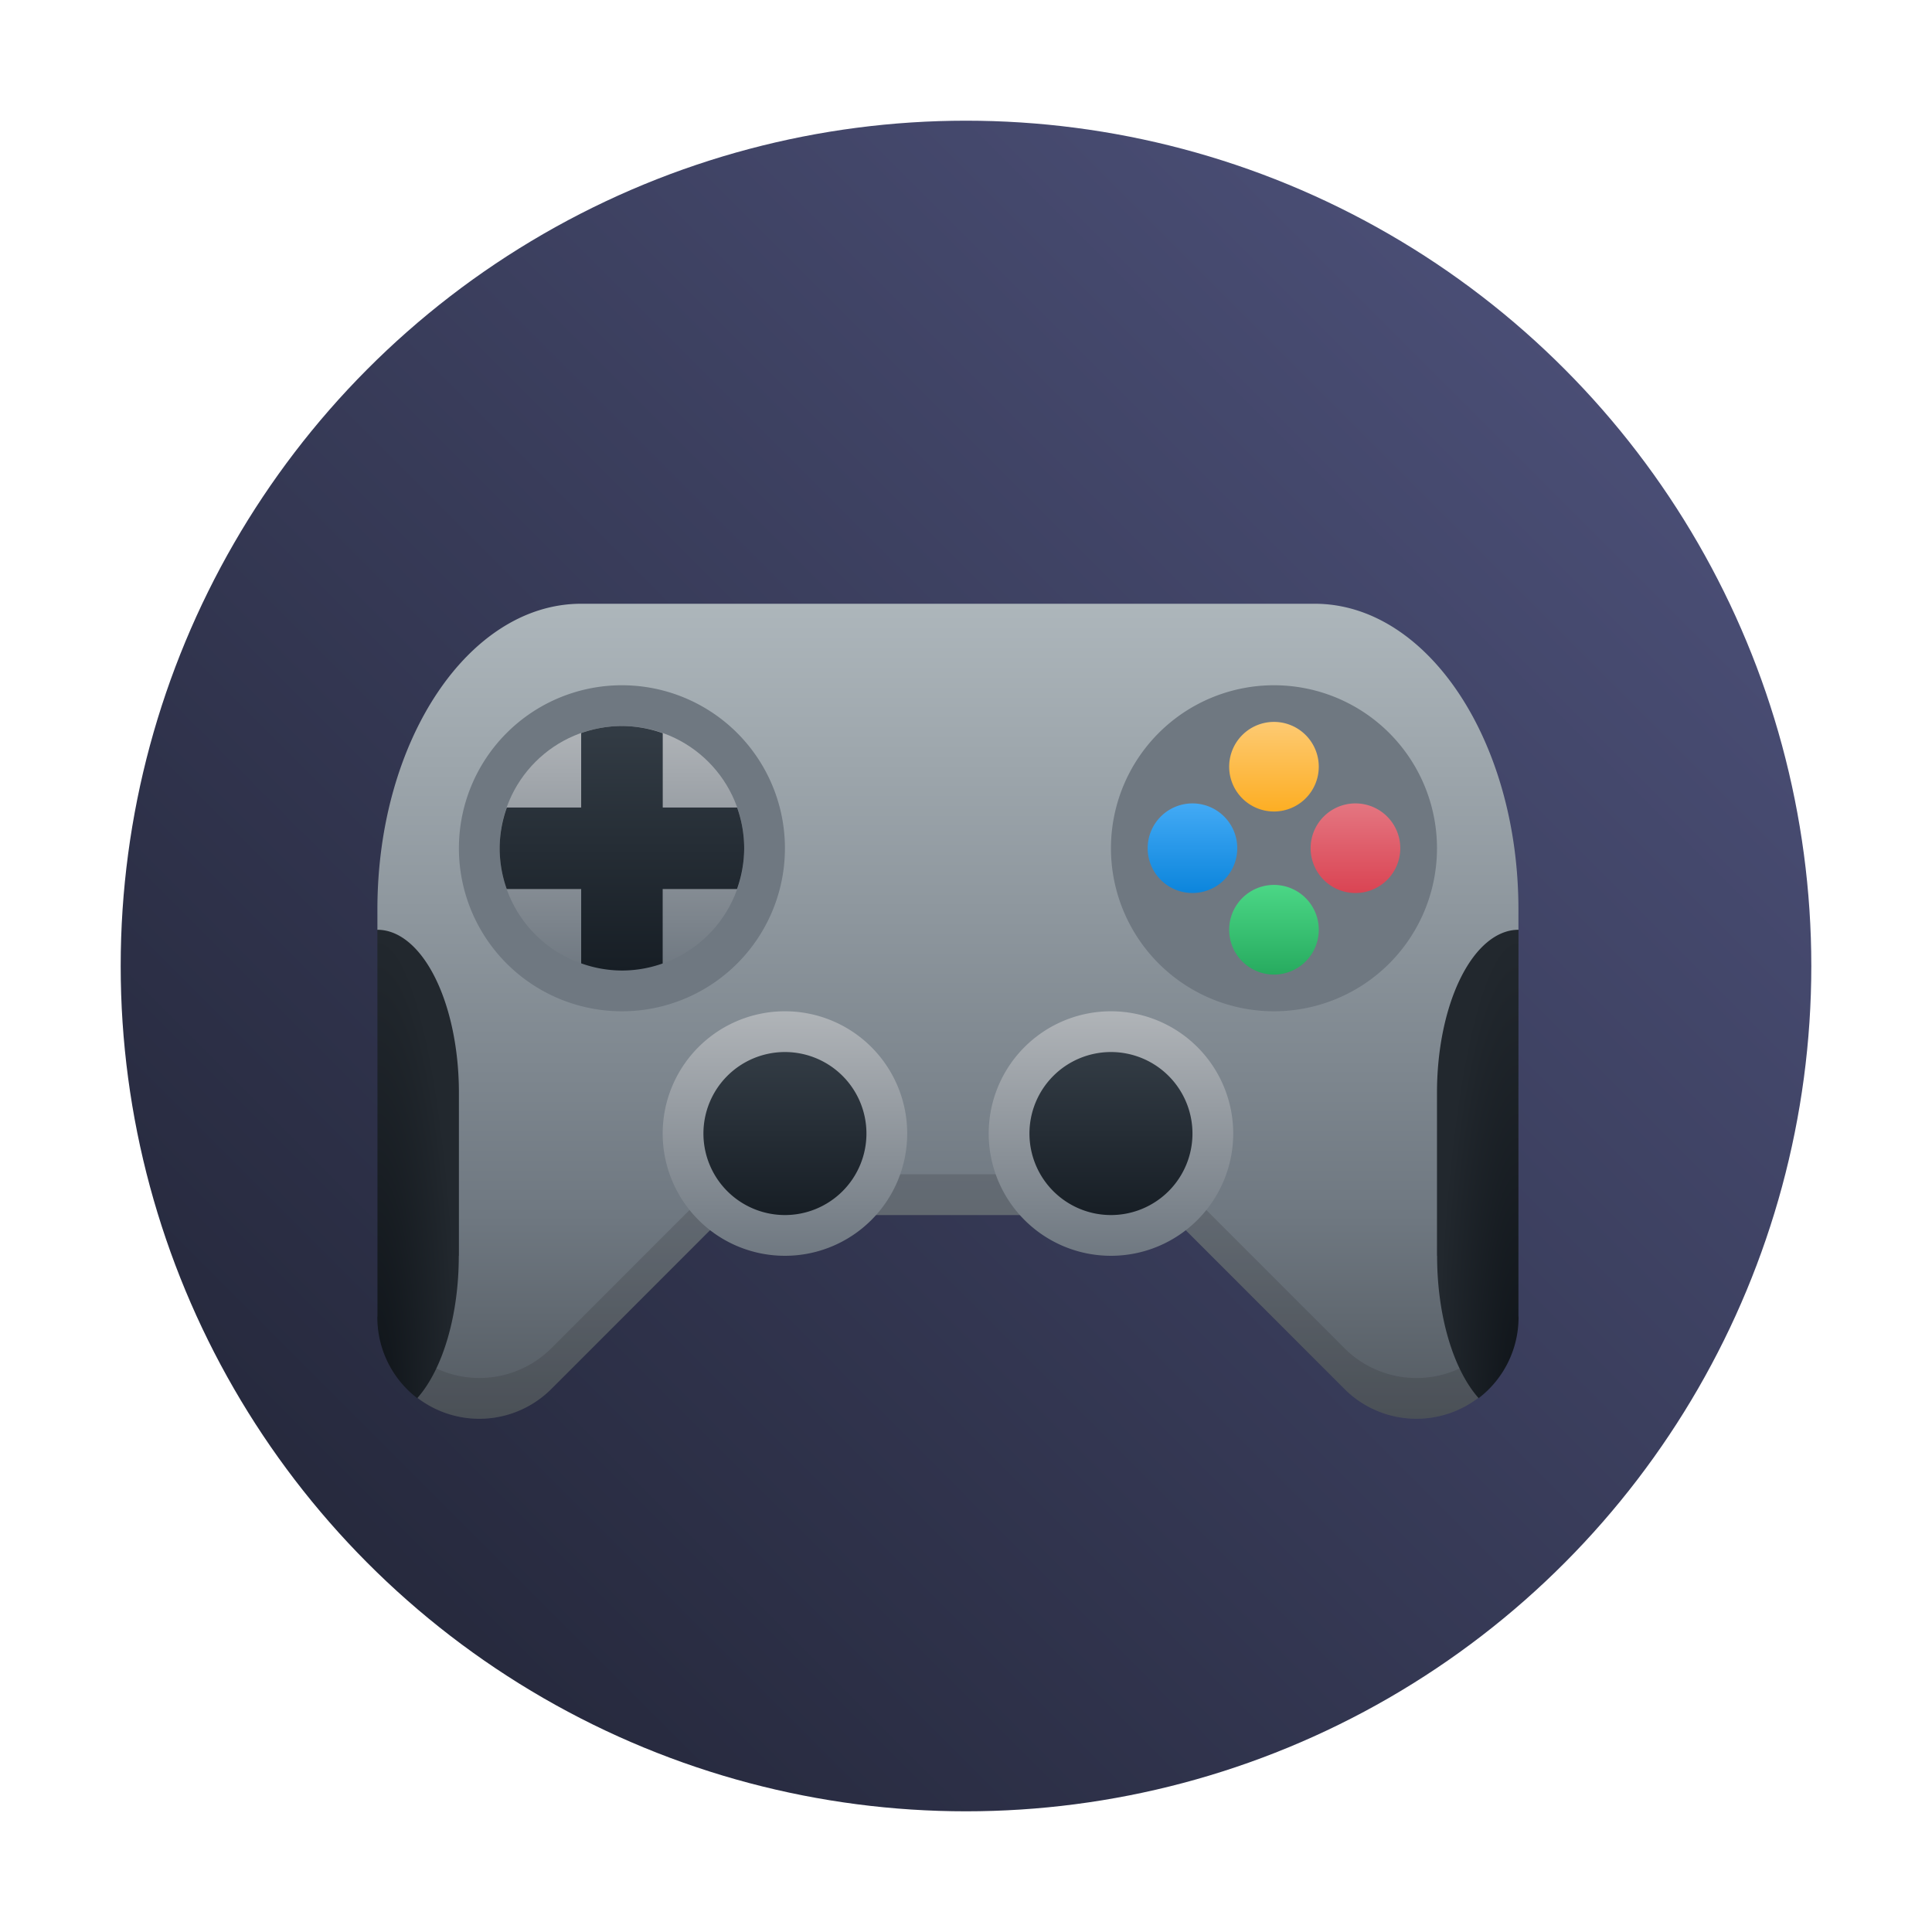 <?xml version="1.0" encoding="UTF-8" standalone="no"?>
<!-- Created with Inkscape (http://www.inkscape.org/) -->

<svg
   width="32"
   height="32"
   id="svg5453"
   version="1.1"
   inkscape:version="1.2.1 (9c6d41e410, 2022-07-14)"
   sodipodi:docname="applications-education-language.svg"
   xmlns:inkscape="http://www.inkscape.org/namespaces/inkscape"
   xmlns:sodipodi="http://sodipodi.sourceforge.net/DTD/sodipodi-0.dtd"
   xmlns:xlink="http://www.w3.org/1999/xlink"
   xmlns="http://www.w3.org/2000/svg"
   xmlns:svg="http://www.w3.org/2000/svg"
   xmlns:rdf="http://www.w3.org/1999/02/22-rdf-syntax-ns#"
   xmlns:cc="http://creativecommons.org/ns#"
   xmlns:dc="http://purl.org/dc/elements/1.1/">
  <defs
     id="defs5455">
    <linearGradient
       gradientUnits="userSpaceOnUse"
       y2="503.798"
       x2="384.571"
       y1="543.798"
       x1="434.571"
       id="linearGradient4586"
       xlink:href="#linearGradient4273"
       inkscape:collect="always"
       gradientTransform="translate(-1.1547241e-5,-1.6784668e-7)" />
    <linearGradient
       inkscape:collect="always"
       id="linearGradient4273">
      <stop
         style="stop-color:#343b40;stop-opacity:1"
         offset="0"
         id="stop4275" />
      <stop
         style="stop-color:#555e63;stop-opacity:1"
         offset="1"
         id="stop4277" />
    </linearGradient>
    <linearGradient
       inkscape:collect="always"
       xlink:href="#linearGradient15024"
       id="linearGradient15026"
       x1="386.571"
       y1="545.799"
       x2="414.572"
       y2="517.798"
       gradientUnits="userSpaceOnUse"
       gradientTransform="translate(-4.9993164e-4,-5.2294922e-4)" />
    <linearGradient
       inkscape:collect="always"
       id="linearGradient15024">
      <stop
         style="stop-color:#1f2232;stop-opacity:1;"
         offset="0"
         id="stop15020" />
      <stop
         style="stop-color:#515580;stop-opacity:1;"
         offset="1"
         id="stop15022" />
    </linearGradient>
    <linearGradient
       id="d"
       gradientUnits="userSpaceOnUse"
       x1="16"
       x2="16"
       y1="26"
       y2="6"
       gradientTransform="matrix(0.675,0,0,0.675,389.472,521.748)">
      <stop
         offset="0"
         stop-color="#535a61"
         id="stop39" />
      <stop
         offset=".25"
         stop-color="#6f7881"
         id="stop41" />
      <stop
         offset="1"
         stop-color="#adb6bb"
         id="stop43" />
    </linearGradient>
    <linearGradient
       id="e"
       gradientUnits="userSpaceOnUse"
       x1="6"
       x2="6"
       xlink:href="#b"
       y1="15"
       y2="9"
       gradientTransform="matrix(0.675,0,0,0.675,389.472,521.748)" />
    <linearGradient
       id="b">
      <stop
         offset="0"
         stop-color="#6f7881"
         id="stop29" />
      <stop
         offset="1"
         stop-color="#b0b4b8"
         id="stop31" />
    </linearGradient>
    <linearGradient
       id="f"
       gradientUnits="userSpaceOnUse"
       x1="8"
       x2="8"
       xlink:href="#c"
       y1="15"
       y2="9"
       gradientTransform="matrix(0.675,0,0,0.675,389.472,521.748)" />
    <linearGradient
       id="c">
      <stop
         offset="0"
         stop-color="#171e25"
         id="stop34" />
      <stop
         offset="1"
         stop-color="#333c45"
         id="stop36" />
    </linearGradient>
    <linearGradient
       id="g"
       gradientTransform="matrix(0,-0.675,0.675,0,398.922,544.697)"
       gradientUnits="userSpaceOnUse"
       x1="22.9"
       x2="25.1"
       y1="10"
       y2="10">
      <stop
         offset="0"
         stop-color="#fdae23"
         id="stop2" />
      <stop
         offset="1"
         stop-color="#fdca73"
         id="stop4" />
    </linearGradient>
    <linearGradient
       id="h"
       gradientTransform="matrix(0,-0.675,0.675,0,398.922,547.397)"
       gradientUnits="userSpaceOnUse"
       x1="24.9"
       x2="27.1"
       y1="12"
       y2="12">
      <stop
         offset="0"
         stop-color="#da4453"
         id="stop7" />
      <stop
         offset="1"
         stop-color="#e47681"
         id="stop9" />
    </linearGradient>
    <linearGradient
       id="i"
       gradientTransform="matrix(0,-0.675,0.675,0,396.222,547.397)"
       gradientUnits="userSpaceOnUse"
       x1="22.9"
       x2="25.1"
       y1="14"
       y2="14">
      <stop
         offset="0"
         stop-color="#27ab5f"
         id="stop12" />
      <stop
         offset="1"
         stop-color="#4bd786"
         id="stop14" />
    </linearGradient>
    <linearGradient
       id="j"
       gradientTransform="matrix(0,-0.675,0.675,0,396.222,544.697)"
       gradientUnits="userSpaceOnUse"
       x1="20.9"
       x2="23.1"
       y1="12"
       y2="12">
      <stop
         offset="0"
         stop-color="#0c85dc"
         id="stop17" />
      <stop
         offset="1"
         stop-color="#43aaf5"
         id="stop19" />
    </linearGradient>
    <radialGradient
       id="k"
       cx="2"
       cy="20.835"
       gradientTransform="matrix(1.349,0,1.3499608e-5,8.092,388.125,370.708)"
       gradientUnits="userSpaceOnUse"
       r="1.001"
       xlink:href="#a" />
    <linearGradient
       id="a">
      <stop
         offset="0"
         stop-color="#0f1419"
         id="stop22" />
      <stop
         offset="1"
         stop-color="#22282e"
         id="stop24" />
    </linearGradient>
    <linearGradient
       id="l"
       gradientUnits="userSpaceOnUse"
       x1="19"
       x2="19"
       xlink:href="#b"
       y1="22"
       y2="16"
       gradientTransform="matrix(0.675,0,0,0.675,389.472,521.748)" />
    <linearGradient
       id="m"
       gradientUnits="userSpaceOnUse"
       x1="19"
       x2="19"
       xlink:href="#c"
       y1="21"
       y2="17"
       gradientTransform="matrix(0.675,0,0,0.675,389.472,521.748)" />
    <radialGradient
       id="n"
       cx="3.001"
       cy="19.834"
       gradientTransform="matrix(-1.349,0,0,8.092,413.769,378.809)"
       gradientUnits="userSpaceOnUse"
       r="1.001"
       xlink:href="#a" />
  </defs>
  <sodipodi:namedview
     id="base"
     pagecolor="#ffffff"
     bordercolor="#666666"
     borderopacity="1.0"
     inkscape:pageopacity="0"
     inkscape:pageshadow="2"
     inkscape:zoom="6.9579307"
     inkscape:cx="18.827437"
     inkscape:cy="16.09674"
     inkscape:document-units="px"
     inkscape:current-layer="layer1"
     showgrid="true"
     fit-margin-top="0"
     fit-margin-left="0"
     fit-margin-right="0"
     fit-margin-bottom="0"
     inkscape:window-width="1920"
     inkscape:window-height="1009"
     inkscape:window-x="0"
     inkscape:window-y="0"
     inkscape:window-maximized="1"
     inkscape:showpageshadow="false"
     borderlayer="true"
     showguides="false"
     inkscape:snap-bbox="true"
     inkscape:snap-global="true"
     inkscape:snap-grids="false"
     inkscape:pagecheckerboard="0"
     inkscape:deskcolor="#d1d1d1">
    <inkscape:grid
       type="xygrid"
       id="grid4063" />
    <sodipodi:guide
       position="4.2167969e-05,32"
       orientation="32,0"
       id="guide4625"
       inkscape:locked="false" />
    <sodipodi:guide
       position="4.2167969e-05,2.6367188e-05"
       orientation="0,32"
       id="guide4627"
       inkscape:locked="false" />
    <sodipodi:guide
       position="32,2.6367188e-05"
       orientation="-32,0"
       id="guide4629"
       inkscape:locked="false" />
    <sodipodi:guide
       position="32,32"
       orientation="0,-32"
       id="guide4631"
       inkscape:locked="false" />
    <sodipodi:guide
       position="2,30"
       orientation="28,0"
       id="guide4633"
       inkscape:locked="false" />
    <sodipodi:guide
       position="2,2"
       orientation="0,28"
       id="guide4635"
       inkscape:locked="false" />
    <sodipodi:guide
       position="30,17"
       orientation="-28,0"
       id="guide4637"
       inkscape:locked="false" />
    <sodipodi:guide
       position="30,30"
       orientation="0,-28"
       id="guide4639"
       inkscape:locked="false" />
    <sodipodi:guide
       position="9,24"
       orientation="14,0"
       id="guide4429"
       inkscape:locked="false" />
    <sodipodi:guide
       position="9,10"
       orientation="0,14"
       id="guide4431"
       inkscape:locked="false" />
    <sodipodi:guide
       position="23,10"
       orientation="-14,0"
       id="guide4433"
       inkscape:locked="false" />
    <sodipodi:guide
       position="23,24"
       orientation="0,-14"
       id="guide4435"
       inkscape:locked="false" />
  </sodipodi:namedview>
  <g
     inkscape:label="Capa 1"
     inkscape:groupmode="layer"
     id="layer1"
     transform="translate(-384.571,-515.798)">
    <circle
       cx="400.571"
       cy="531.798"
       r="14.001"
       id="circle13321"
       style="fill:url(#linearGradient15026);fill-opacity:1" />
    <path
       d="m 394.197,525.798 c -1.864,0 -3.375,2.267 -3.375,5.062 v 0.338 l 0.675,0.675 v 6.75 l -0.015,0.325 a 1.687,1.687 0 0 0 2.22,-0.144 l 2.88,-2.881 h 7.378 l 2.88,2.881 a 1.687,1.687 0 0 0 2.221,0.143 l -0.015,-0.324 v -6.75 l 0.675,-0.675 v -0.338 c 0,-2.796 -1.511,-5.062 -3.375,-5.062 z"
       fill="url(#d)"
       id="path50"
       style="fill:url(#d);stroke-width:0.675" />
    <path
       d="m 408.372,529.848 a 2.7,2.7 0 0 1 -2.7,2.7 2.7,2.7 0 0 1 -2.7,-2.7 2.7,2.7 0 0 1 2.7,-2.7 2.7,2.7 0 0 1 2.7,2.7 z m -10.8,0 a 2.7,2.7 0 0 1 -2.7,2.7 2.7,2.7 0 0 1 -2.7,-2.7 2.7,2.7 0 0 1 2.7,-2.7 2.7,2.7 0 0 1 2.7,2.7 z"
       fill="#6f7881"
       id="path52"
       style="stroke-width:0.675" />
    <circle
       cx="394.872"
       cy="529.848"
       fill="url(#e)"
       r="2.025"
       id="circle54"
       style="fill:url(#e);stroke-width:0.675" />
    <path
       d="m 394.872,527.823 a 2.025,2.025 0 0 0 -0.675,0.117 v 1.233 h -1.231 a 2.025,2.025 0 0 0 -0.119,0.675 2.025,2.025 0 0 0 0.117,0.675 h 1.233 v 1.231 a 2.025,2.025 0 0 0 0.675,0.119 2.025,2.025 0 0 0 0.675,-0.117 v -1.233 h 1.231 a 2.025,2.025 0 0 0 0.119,-0.675 2.025,2.025 0 0 0 -0.117,-0.675 h -1.232 v -1.231 a 2.025,2.025 0 0 0 -0.675,-0.119 z"
       fill="url(#f)"
       id="path56"
       style="fill:url(#f);stroke-width:0.675" />
    <path
       d="m 405.672,527.755 a 0.742,0.742 0 0 1 0.742,0.742 0.742,0.742 0 0 1 -0.742,0.742 0.742,0.742 0 0 1 -0.742,-0.742 0.742,0.742 0 0 1 0.742,-0.742 z"
       fill="url(#g)"
       id="path58"
       style="fill:url(#g);stroke-width:0.675" />
    <path
       d="m 407.022,529.105 a 0.742,0.742 0 0 1 0.742,0.742 0.742,0.742 0 0 1 -0.742,0.742 0.742,0.742 0 0 1 -0.743,-0.742 0.742,0.742 0 0 1 0.743,-0.742 z"
       fill="url(#h)"
       id="path60"
       style="fill:url(#h);stroke-width:0.675" />
    <path
       d="m 405.672,530.455 a 0.742,0.742 0 0 1 0.742,0.742 0.742,0.742 0 0 1 -0.742,0.743 0.742,0.742 0 0 1 -0.742,-0.743 0.742,0.742 0 0 1 0.742,-0.742 z"
       fill="url(#i)"
       id="path62"
       style="fill:url(#i);stroke-width:0.675" />
    <path
       d="m 404.322,529.105 a 0.742,0.742 0 0 1 0.742,0.742 0.742,0.742 0 0 1 -0.742,0.742 0.742,0.742 0 0 1 -0.742,-0.742 0.742,0.742 0 0 1 0.742,-0.742 z"
       fill="url(#j)"
       id="path64"
       style="fill:url(#j);stroke-width:0.675" />
    <path
       d="m 396.583,535.248 -2.88,2.881 a 1.687,1.687 0 0 1 -2.206,0.154 v 0.34 l -0.015,0.325 a 1.687,1.687 0 0 0 2.22,-0.144 l 2.88,-2.881 h 7.378 l 2.88,2.881 a 1.687,1.687 0 0 0 2.221,0.143 l -0.015,-0.324 v -0.339 a 1.687,1.687 0 0 1 -2.206,-0.155 l -2.88,-2.881 z"
       fill="#292c2f"
       opacity="0.2"
       id="path66"
       style="stroke-width:0.675" />
    <path
       d="m 390.822,531.198 a 1.35,2.7 0 0 1 1.35,2.7 v 2.7 l -0.002,0.002 a 1.35,2.7 0 0 1 0,0.004 1.35,2.7 0 0 1 -0.688,2.352 1.687,1.687 0 0 1 -0.661,-1.339 1.687,1.687 0 0 1 0.002,-0.028 v -3.689 z"
       fill="url(#k)"
       id="path68"
       style="fill:url(#k);stroke-width:0.675" />
    <path
       d="m 404.997,534.573 a 2.025,2.025 0 0 1 -2.025,2.025 2.025,2.025 0 0 1 -2.025,-2.025 2.025,2.025 0 0 1 2.025,-2.025 2.025,2.025 0 0 1 2.025,2.025 z m -5.4,0 a 2.025,2.025 0 0 1 -2.025,2.025 2.025,2.025 0 0 1 -2.025,-2.025 2.025,2.025 0 0 1 2.025,-2.025 2.025,2.025 0 0 1 2.025,2.025 z"
       fill="url(#l)"
       id="path70"
       style="fill:url(#l);stroke-width:0.675" />
    <path
       d="m 404.322,534.573 a 1.35,1.35 0 0 1 -1.35,1.35 1.35,1.35 0 0 1 -1.35,-1.35 1.35,1.35 0 0 1 1.35,-1.35 1.35,1.35 0 0 1 1.35,1.35 z m -5.4,0 a 1.35,1.35 0 0 1 -1.35,1.35 1.35,1.35 0 0 1 -1.35,-1.35 1.35,1.35 0 0 1 1.35,-1.35 1.35,1.35 0 0 1 1.35,1.35 z"
       fill="url(#m)"
       id="path72"
       style="fill:url(#m);stroke-width:0.675" />
    <path
       d="m 409.722,531.198 a 1.35,2.7 0 0 0 -1.35,2.7 v 2.7 l 0.002,0.002 a 1.35,2.7 0 0 0 0,0.004 1.35,2.7 0 0 0 0.688,2.352 1.687,1.687 0 0 0 0.661,-1.339 1.687,1.687 0 0 0 -0.002,-0.028 v -3.689 z"
       fill="url(#n)"
       id="path74"
       style="fill:url(#n);stroke-width:0.675" />
  </g>
</svg>
